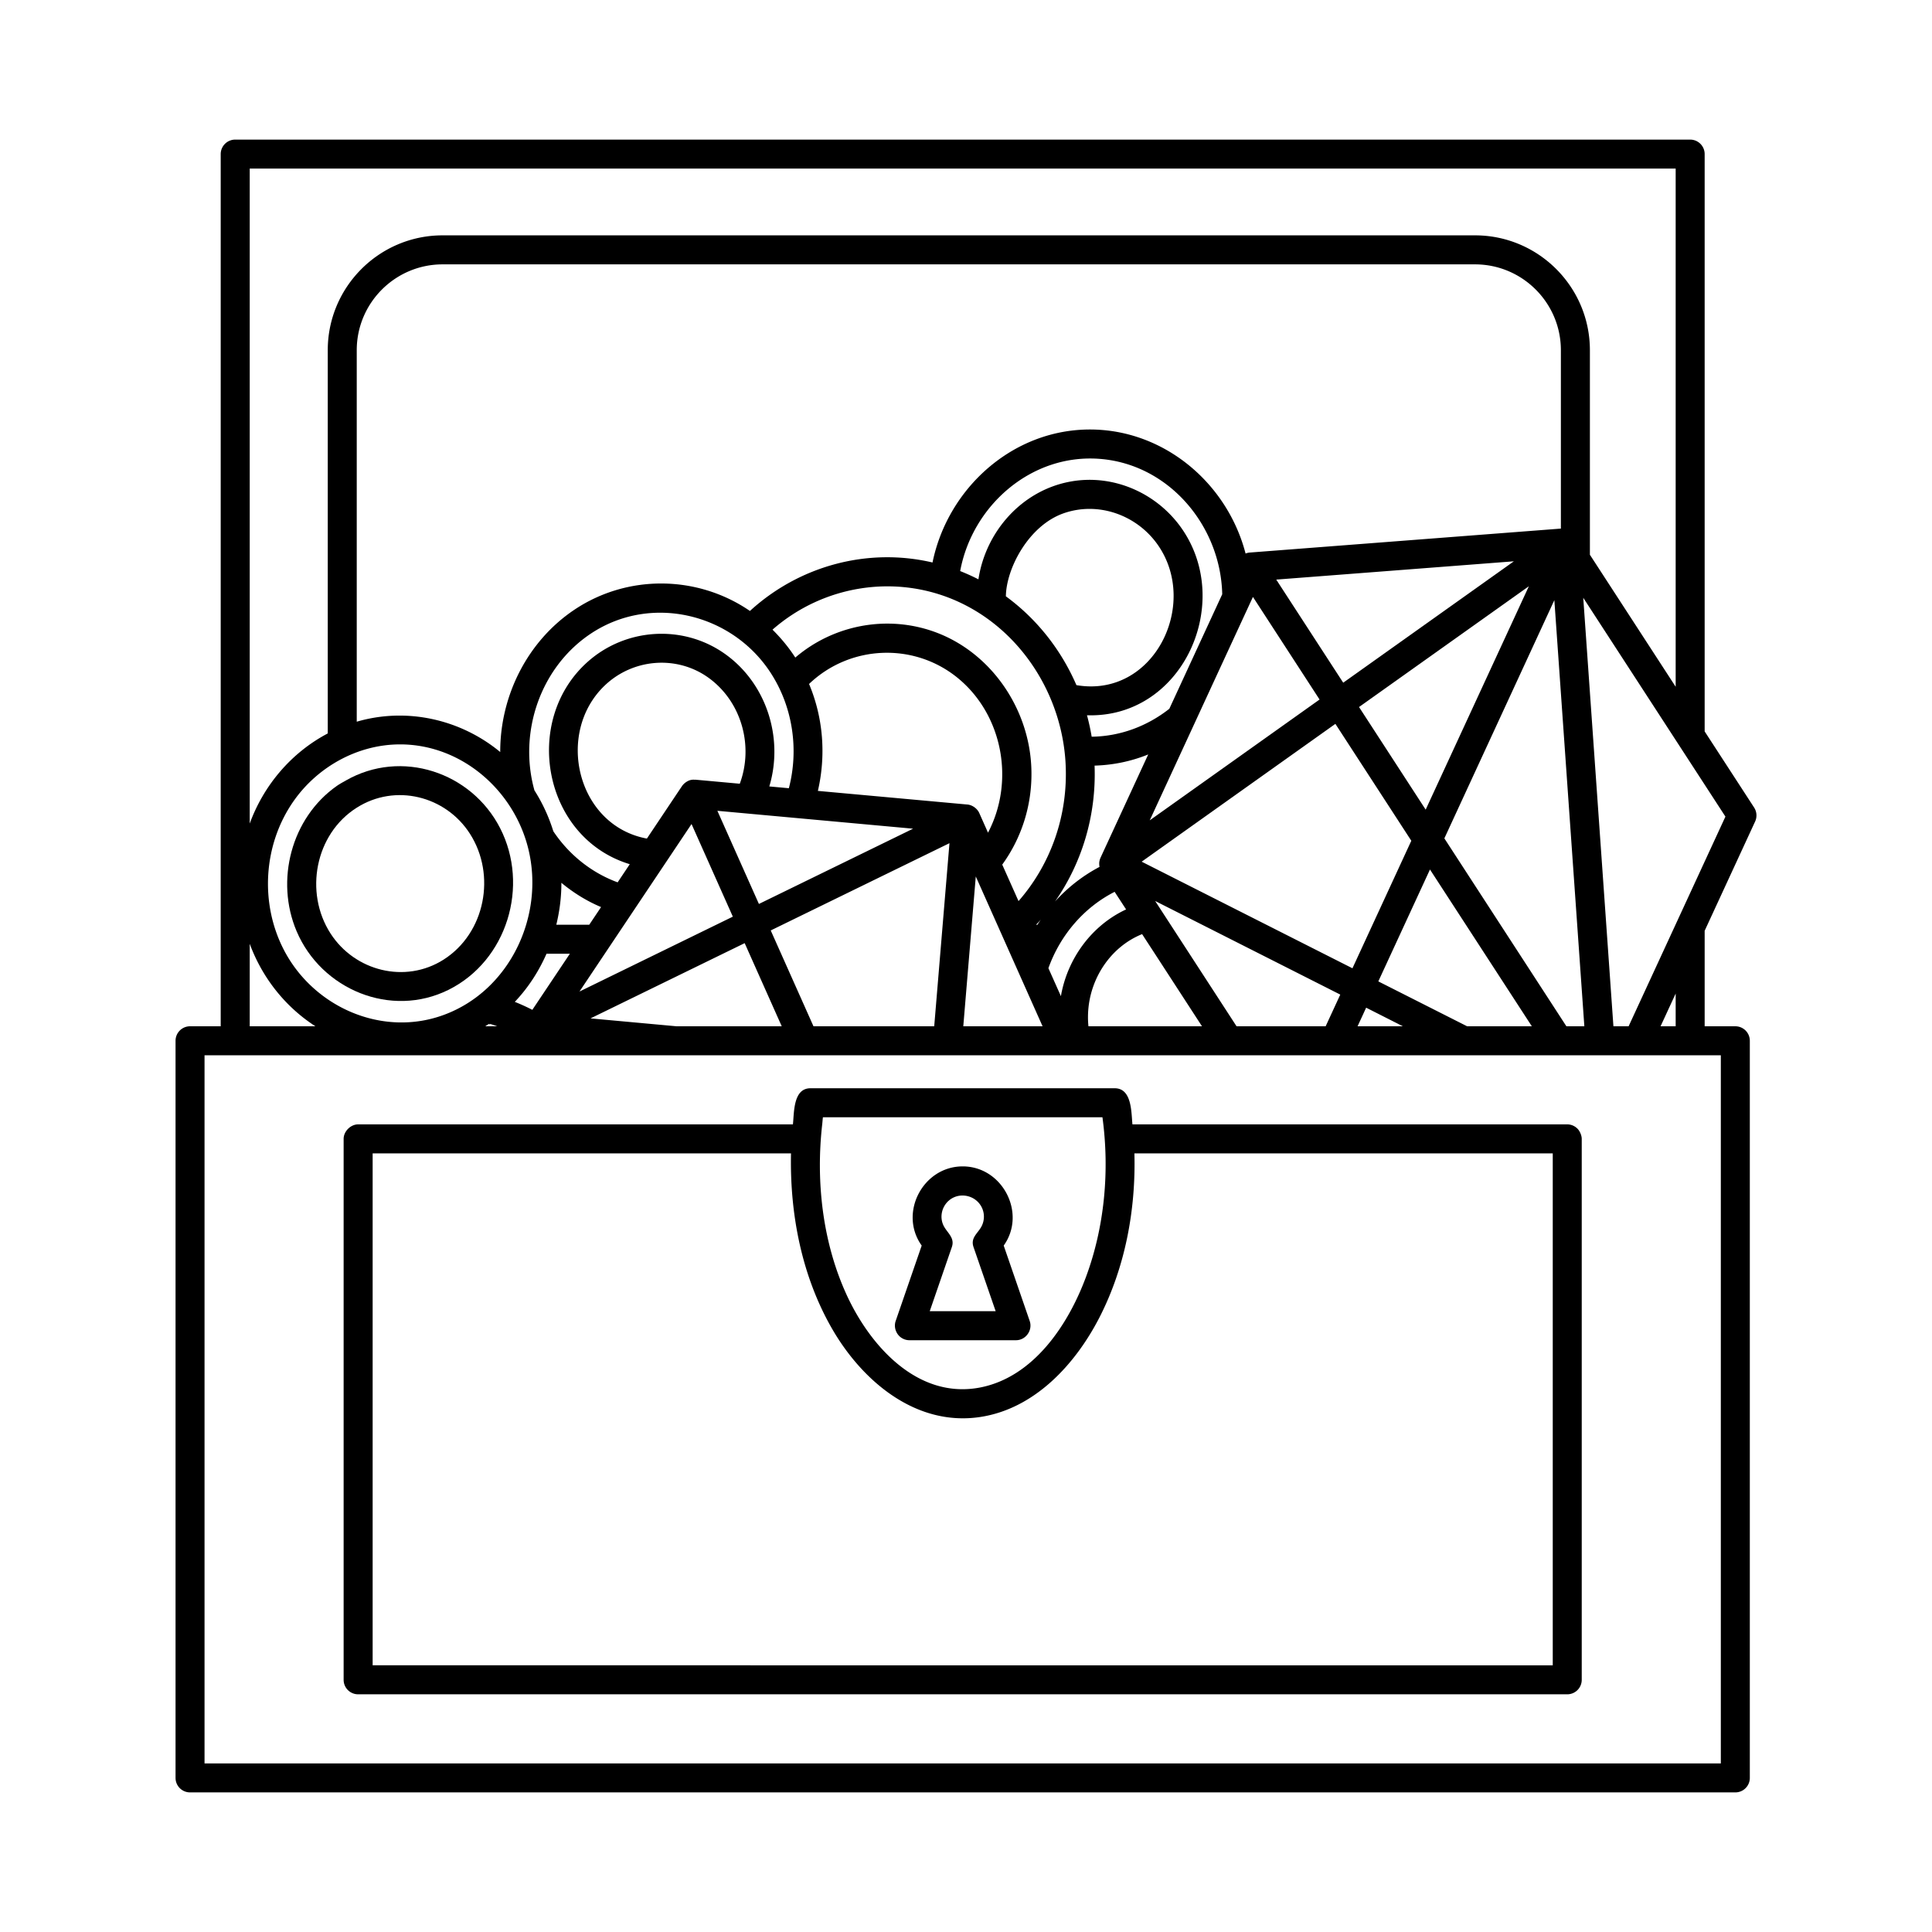 <?xml version="1.0" standalone="no"?><!DOCTYPE svg PUBLIC "-//W3C//DTD SVG 1.1//EN" "http://www.w3.org/Graphics/SVG/1.1/DTD/svg11.dtd"><svg t="1560154076368" class="icon" style="" viewBox="0 0 1024 1024" version="1.1" xmlns="http://www.w3.org/2000/svg" p-id="17309" xmlns:xlink="http://www.w3.org/1999/xlink" width="400" height="400"><defs><style type="text/css"></style></defs><path d="M178.53 416.548c-24.171 16.945-32.757 50.118-21.309 77.049 13.131 30.869 49.961 46.218 80.516 31.026 31.059-15.442 43.01-55.134 27.315-85.736-15.254-29.729-52.382-42.035-81.774-25.185-1.572 0.904-3.27 1.8-4.748 2.846z m10.551 11.551c20.396-12.981 47.099-6.298 59.994 13.8 13.98 21.788 8.162 52.626-13.949 66.717-20.35 12.941-47.146 6.101-59.994-13.934-13.933-21.702-8.13-52.65 13.949-66.583 6.983-4.435-0.566 0.353 0 0z" p-id="17310"></path><path d="M930.254 435.411a7.71 7.71 0 0 0-0.535-7.406l-26.215-40.345V81.675c0-4.238-3.428-7.682-7.674-7.682H124.669c-4.246 0-7.69 3.443-7.69 7.682V543.95h-16.245a7.682 7.682 0 0 0-7.69 7.69v390.691c0 4.246 3.444 7.675 7.69 7.675h819.015a7.67 7.67 0 0 0 7.691-7.675v-390.69c0-4.262-3.43-7.69-7.691-7.69h-16.244V493.33l26.749-57.919z m-18.18 499.247H108.408V559.314h803.667v375.344zM863.199 543.95h-8.053l-15.992-227.119 75.357 115.985-51.312 111.134z m-85.595 0l-47.066-23.793 27.377-59.302 53.988 83.095h-34.299z m-122.205 0l-43.137-66.409 98.113 49.614-7.752 16.795h-47.224z m-99.717-30.791c6.148-17.282 18.682-32.144 35.1-40.47l6.07 9.325c-18.32 8.516-31.138 26.16-34.55 45.975l-6.62-14.83z m161.142 0.048l-111.717-56.503 8.932-6.354 93.742-66.686 40.242 61.952-31.199 67.591z m-409.689 12.328l59.396-88.787 21.89 49.096-81.286 39.691z m68.156-111.676l-6.715-0.605c-0.173-0.016-0.346 0.031-0.519 0.031-0.157-0.016-0.283-0.047-0.44-0.047-0.928 0-2.17 0.235-2.988 0.723-1.18 0.559-2.406 1.573-3.146 2.674l-1.336 1.981-17.283 25.846c-37.113-6.865-48.703-55.984-22.331-81.138 14.939-14.264 38.229-16.229 55.072-4.042 17.424 12.628 23.95 36.06 16.496 56.11l-16.81-1.533z m33.386-56.912c11.511 17.896 14.798 40.298 9.436 60.827l-8.964-0.817-1.399-0.134c7.831-26.089-1.793-55.449-24.422-70.876-22.047-15.026-51.816-12.927-71.741 4.733-35.179 31.2-23.714 93.458 22.205 107.36l-6.432 9.624c-13.618-5.024-25.57-14.35-34.078-27.057-2.343-7.501-5.63-14.798-10.018-21.678-8.602-30.807 3.161-65.443 30.1-83.236 31.875-21.032 74.9-10.536 95.313 21.254z m-90.094 123.818l-6.274 9.372h-17.456c1.761-7.265 2.72-14.711 2.689-22.229 6.416 5.3 13.462 9.68 21.041 12.857z m-16.543 24.736l-19.893 29.737a103.146 103.146 0 0 0-9.294-4.23c7.14-7.517 12.722-16.197 16.811-25.507h12.376z m100.204-26.388l-22.016-49.371 103.728 9.482-81.712 39.889z m116.796-48.168c-0.017-0.047-0.063-0.079-0.095-0.142-0.016-0.031 0-0.063-0.016-0.11-1.164-2.288-3.633-4.049-6.211-4.285h-0.063l-79.164-7.218c4.309-18.58 2.972-38.474-4.671-56.668 21.623-20.711 55.528-22.189 78.771-3.208 23.951 19.555 30.367 54.819 16.072 82.018l-4.623-10.387z m27.536-25.153c-1.494-28.299-18.32-55.158-43.907-67.778-26.624-13.068-58.705-8.688-81.145 10.513-3.523-5.473-7.611-10.355-12.078-14.798 26.954-23.612 65.482-29.77 98.255-14.9 33.433 15.199 55.15 49.458 57.084 85.823v0.063c1.479 27.921-8.209 53.79-24.94 72.889l-8.635-19.343c10.554-14.546 16.419-32.883 15.366-52.469-0.11-2.154 1.053 19.586 0 0z m2.547 84.345c0.834-0.896 1.73-1.745 2.532-2.688-0.613 0.896-1.243 1.761-1.809 2.688h-0.723z m14.736-218.124c18.415-6.377 38.812 1.029 49.835 16.826 22.11 31.68-2.265 81.318-43.167 74.297-8.241-19.036-21.229-35.258-37.396-47.075 0.219-14.948 12.203-37.64 30.728-44.048z m100.22 44.37l35.319 54.38-90.014 64.035 22.787-49.332 13.084-28.354 4.891-10.583 12.988-28.103 0.945-2.043z m-55.497 83.488l-25.271 54.718a8.28 8.28 0 0 0-0.597 1.919c-0.188 0.888-0.11 2.123 0.063 2.964-8.854 4.655-16.827 10.882-23.589 18.344 14.091-20.199 21.953-45.274 20.963-72.023 9.797-0.276 19.389-2.258 28.431-5.922z m103.35-38.025L676.44 307.2l125.947-9.695-90.455 64.341z m-92.168 13.831c-11.779 9.263-26.121 14.609-41.154 14.798-0.645-3.86-1.479-7.65-2.484-11.369 49.693 1.611 77.088-57.219 51.518-97.044-12.848-20.035-36.799-31.138-60.371-26.805-25.634 4.71-44.835 26.388-48.688 51.801a111.413 111.413 0 0 0-9.671-4.38c6.479-34.935 37.978-62.424 74.273-59.443 36.704 3.011 63.814 35.736 64.617 71.733l-28.04 60.709z m100.551-0.936l90.014-64.012-54.693 118.399-35.321-54.387z m106.982-94.575L662.35 292.864c-0.646 0.04-1.604 0.291-2.171 0.52-9.733-37.428-43.324-65.742-82.481-65.742-40.966 0-75.358 31.082-83.441 70.491-34.502-8.099-70.719 1.824-96.776 25.688-27.851-19.1-64.9-19.469-93.002-0.677-24.925 16.67-39.425 45.637-39.346 75.452-21.104-17.447-49.662-23.793-76.05-16.079V185.615c0-25.091 20.412-45.495 45.495-45.495h547.227c25.082 0 45.494 20.404 45.494 45.495v94.551zM212.057 394.54c32.489 0 60.277 24.218 67.936 55.269 8.806 35.674-9.813 75.365-44.96 88.182-32.552 11.873-68.816-4.214-84.526-34.439-12.879-24.775-10.977-55.857 5-78.802 12.753-18.313 34.062-30.21 56.55-30.21z m47.271 148.026c1.431 0.425 2.815 0.896 4.215 1.384h-6.338c0.708-0.487 1.431-0.912 2.123-1.384 1.432 0.425-0.692 0.472 0 0z m53.657-2.798l70.2-34.267 11.511-5.614 2.5 5.614 17.141 38.449h-55.764l-45.588-4.182z m118.179 4.182l-22.661-50.794 94.732-46.249-8.083 97.043h-63.988z m86.02-79.407l35.399 79.407h-42.02l6.621-79.407z m59.726 69.579c1.715-16.937 12.455-32.584 28.434-39.016l1.761 2.721 5.001 7.674 24.973 38.449h-60.184a48.915 48.915 0 0 1 0.015-9.828c1.133-11.291-0.345 3.334 0 0z m147.178-0.031l19.469 9.859h-24.014l4.545-9.859z m41.453-89.739l58.297-126.263 3.459 49.167 12.439 176.694h-9.514l-64.681-99.598zM888.141 364l-45.463-69.972V185.615c0-33.56-27.316-60.875-60.875-60.875H234.576c-33.559 0-60.859 27.315-60.859 60.875v203.122c-19.264 10.158-33.905 27.362-41.359 47.767V89.357h755.783V364zM132.358 500.233c6.621 17.942 18.729 33.322 34.817 43.717h-34.817v-43.717z m755.783 43.717h-8.006l8.006-17.346v17.346z" p-id="17311"></path><path d="M836.182 598.314c-1.399-1.446 0.912 0.928 0 0-1.398-1.446-3.35-2.374-5.504-2.374H600.217c-0.645-6.165-0.174-19.139-9.404-19.139H429.561c-9.215 0-8.618 12.896-9.294 19.139H189.821c-3.963 0-7.69 3.695-7.69 7.689v286.713c0 4.246 3.444 7.674 7.69 7.674h640.857a7.674 7.674 0 0 0 7.674-7.674V603.63c0-1.777-0.959-4.058-2.17-5.316z m-13.193 284.355l-625.478-0.032V611.304h221.734c-0.661 32.034 5.614 64.822 21.686 92.814 15.993 27.834 44.488 52.083 78.629 46.91 28.794-4.372 50.307-27.819 63.061-52.54 13.744-26.671 19.453-57.337 18.635-87.185H822.991V882.669zM435.788 595.94c0.142-1.243 0.204-2.517 0.377-3.759h148.153c3.836 28.181 1.194 57.823-8.697 84.542-9.373 25.35-27.756 53.185-56.188 58.688-33.229 6.369-58.579-22.331-70.956-49.678-12.564-27.723-16.102-59.725-12.689-89.793 0.11-1.053-0.079 0.692 0 0z" p-id="17312"></path><path d="M477.131 708.584c1.368 1.116 3.067 1.761 4.859 1.761h56.518c5.174 0 8.949-5.299 7.25-10.206l-13.775-39.959c12.25-17.141-0.676-41.972-21.733-41.972-21.088 0-34.046 24.752-21.733 41.972l-13.792 39.959c-1.038 3.004-0.016 6.432 2.406 8.445z m25.727-72.213c5.41-4.718 13.949-3.082 17.33 3.239a11.153 11.153 0 0 1 0.016 10.442c-2.028 3.806-5.928 5.96-4.198 10.977l11.716 33.937h-34.943l11.7-33.937c1.651-4.702-1.934-7.203-4.01-10.741-2.659-4.576-1.558-10.426 2.389-13.917 1.997-1.714-2.343 2.076 0 0z" p-id="17313"></path></svg>